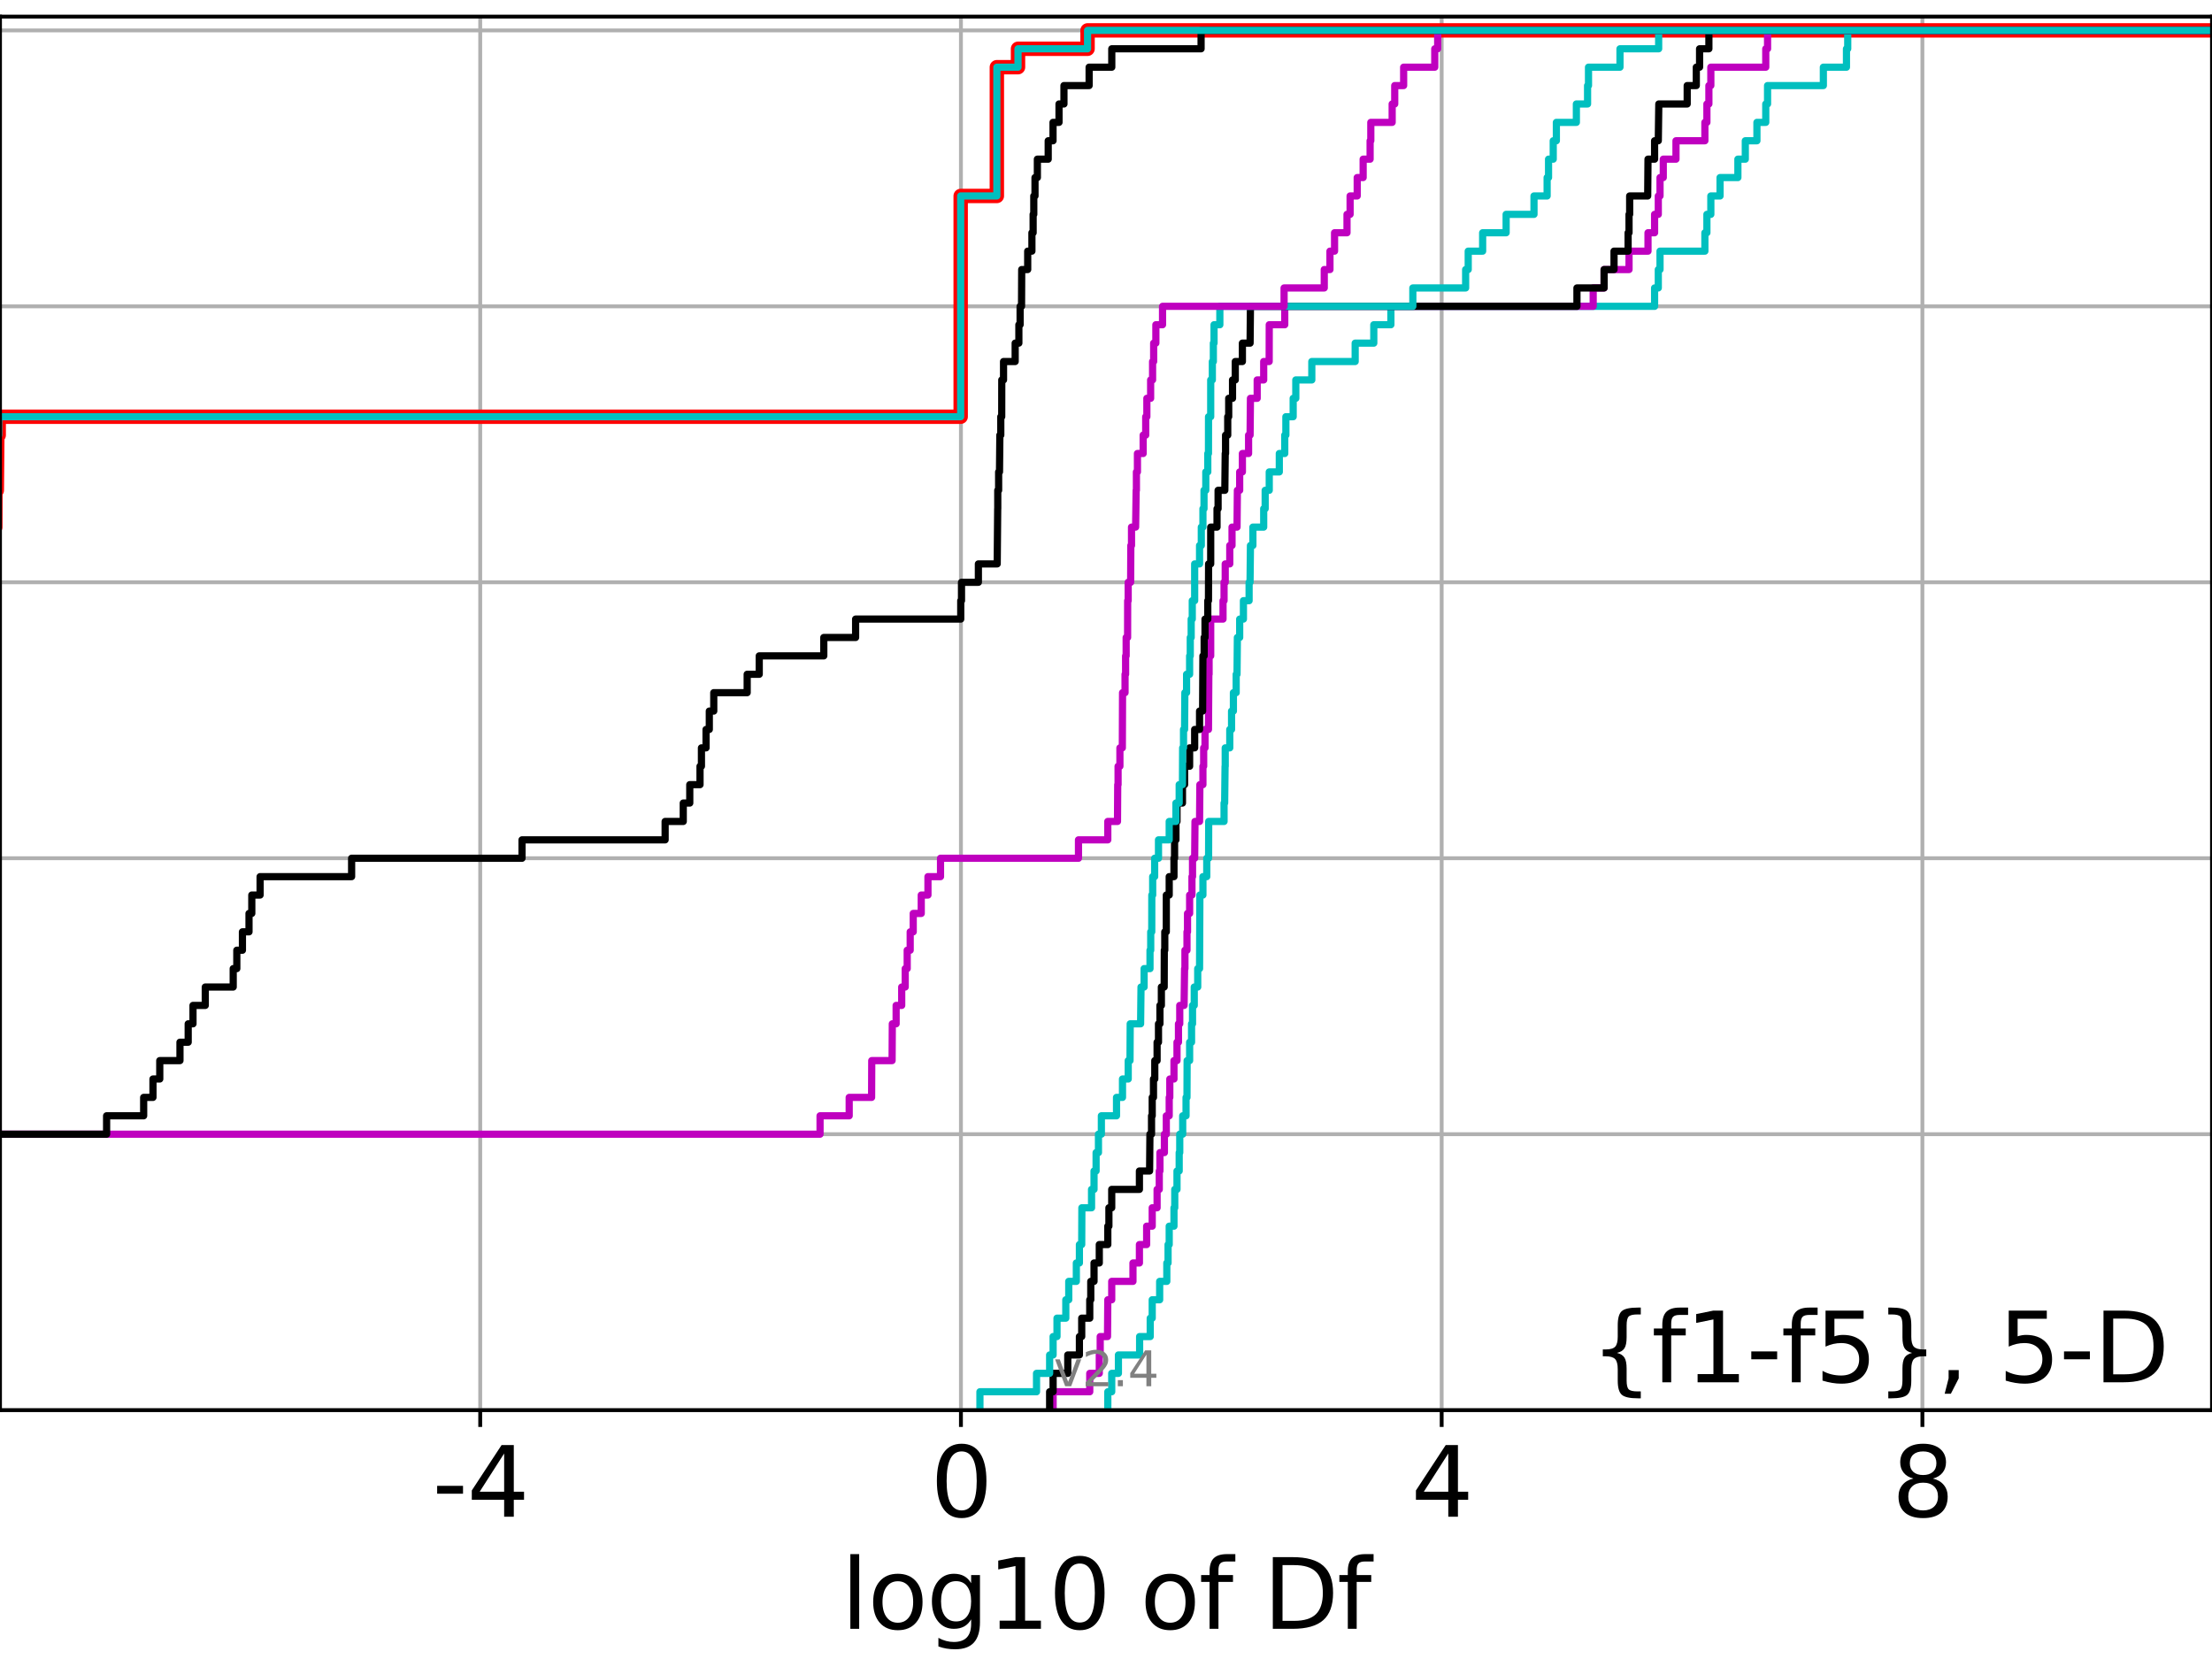 <?xml version="1.0" encoding="utf-8" standalone="no"?>
<!DOCTYPE svg PUBLIC "-//W3C//DTD SVG 1.1//EN"
  "http://www.w3.org/Graphics/SVG/1.1/DTD/svg11.dtd">
<svg height="345.6pt" version="1.1" viewBox="0 0 460.8 345.6" width="460.8pt" xmlns="http://www.w3.org/2000/svg" xmlns:xlink="http://www.w3.org/1999/xlink">
 <defs>
  <style type="text/css">*{stroke-linecap:butt;stroke-linejoin:round;}</style>
 </defs>
 <g id="figure_1">
  <g id="patch_1">
   <path d="M 0 345.6 
L 460.8 345.6 
L 460.8 0 
L 0 0 
z
" style="fill:#ffffff;"/>
  </g>
  <g id="axes_1">
   <g id="patch_2">
    <path d="M 0 293.76 
L 460.8 293.76 
L 460.8 3.456 
L 0 3.456 
z
" style="fill:#ffffff;"/>
   </g>
   <g id="matplotlib.axis_1">
    <g id="xtick_1">
     <g id="line2d_1">
      <path clip-path="url(#pf449155ca1)" d="M 100.037 293.76 
L 100.037 3.456 
" style="fill:none;stroke:#b0b0b0;stroke-linecap:square;stroke-width:0.8;"/>
     </g>
     <g id="line2d_2">
      <defs>
       <path d="M 0 0 
L 0 3.5 
" id="mb48f541f06" style="stroke:#000000;stroke-width:0.8;"/>
      </defs>
      <g>
       <use style="stroke:#000000;stroke-width:0.8;" x="100.037" xlink:href="#mb48f541f06" y="293.76"/>
      </g>
     </g>
     <g id="text_1">
      <!-- -4 -->
      <g transform="translate(90.066 315.957)scale(0.2 -0.2)">
       <defs>
        <path d="M 313 2009 
L 1997 2009 
L 1997 1497 
L 313 1497 
L 313 2009 
z
" id="DejaVuSans-2d" transform="scale(0.016)"/>
        <path d="M 2419 4116 
L 825 1625 
L 2419 1625 
L 2419 4116 
z
M 2253 4666 
L 3047 4666 
L 3047 1625 
L 3713 1625 
L 3713 1100 
L 3047 1100 
L 3047 0 
L 2419 0 
L 2419 1100 
L 313 1100 
L 313 1709 
L 2253 4666 
z
" id="DejaVuSans-34" transform="scale(0.016)"/>
       </defs>
       <use xlink:href="#DejaVuSans-2d"/>
       <use x="36.084" xlink:href="#DejaVuSans-34"/>
      </g>
     </g>
    </g>
    <g id="xtick_2">
     <g id="line2d_3">
      <path clip-path="url(#pf449155ca1)" d="M 200.181 293.76 
L 200.181 3.456 
" style="fill:none;stroke:#b0b0b0;stroke-linecap:square;stroke-width:0.8;"/>
     </g>
     <g id="line2d_4">
      <g>
       <use style="stroke:#000000;stroke-width:0.8;" x="200.181" xlink:href="#mb48f541f06" y="293.76"/>
      </g>
     </g>
     <g id="text_2">
      <!-- 0 -->
      <g transform="translate(193.819 315.957)scale(0.2 -0.2)">
       <defs>
        <path d="M 2034 4250 
Q 1547 4250 1301 3770 
Q 1056 3291 1056 2328 
Q 1056 1369 1301 889 
Q 1547 409 2034 409 
Q 2525 409 2770 889 
Q 3016 1369 3016 2328 
Q 3016 3291 2770 3770 
Q 2525 4250 2034 4250 
z
M 2034 4750 
Q 2819 4750 3233 4129 
Q 3647 3509 3647 2328 
Q 3647 1150 3233 529 
Q 2819 -91 2034 -91 
Q 1250 -91 836 529 
Q 422 1150 422 2328 
Q 422 3509 836 4129 
Q 1250 4750 2034 4750 
z
" id="DejaVuSans-30" transform="scale(0.016)"/>
       </defs>
       <use xlink:href="#DejaVuSans-30"/>
      </g>
     </g>
    </g>
    <g id="xtick_3">
     <g id="line2d_5">
      <path clip-path="url(#pf449155ca1)" d="M 300.326 293.76 
L 300.326 3.456 
" style="fill:none;stroke:#b0b0b0;stroke-linecap:square;stroke-width:0.8;"/>
     </g>
     <g id="line2d_6">
      <g>
       <use style="stroke:#000000;stroke-width:0.8;" x="300.326" xlink:href="#mb48f541f06" y="293.76"/>
      </g>
     </g>
     <g id="text_3">
      <!-- 4 -->
      <g transform="translate(293.964 315.957)scale(0.2 -0.2)">
       <use xlink:href="#DejaVuSans-34"/>
      </g>
     </g>
    </g>
    <g id="xtick_4">
     <g id="line2d_7">
      <path clip-path="url(#pf449155ca1)" d="M 400.471 293.76 
L 400.471 3.456 
" style="fill:none;stroke:#b0b0b0;stroke-linecap:square;stroke-width:0.8;"/>
     </g>
     <g id="line2d_8">
      <g>
       <use style="stroke:#000000;stroke-width:0.8;" x="400.471" xlink:href="#mb48f541f06" y="293.76"/>
      </g>
     </g>
     <g id="text_4">
      <!-- 8 -->
      <g transform="translate(394.108 315.957)scale(0.2 -0.2)">
       <defs>
        <path d="M 2034 2216 
Q 1584 2216 1326 1975 
Q 1069 1734 1069 1313 
Q 1069 891 1326 650 
Q 1584 409 2034 409 
Q 2484 409 2743 651 
Q 3003 894 3003 1313 
Q 3003 1734 2745 1975 
Q 2488 2216 2034 2216 
z
M 1403 2484 
Q 997 2584 770 2862 
Q 544 3141 544 3541 
Q 544 4100 942 4425 
Q 1341 4750 2034 4750 
Q 2731 4750 3128 4425 
Q 3525 4100 3525 3541 
Q 3525 3141 3298 2862 
Q 3072 2584 2669 2484 
Q 3125 2378 3379 2068 
Q 3634 1759 3634 1313 
Q 3634 634 3220 271 
Q 2806 -91 2034 -91 
Q 1263 -91 848 271 
Q 434 634 434 1313 
Q 434 1759 690 2068 
Q 947 2378 1403 2484 
z
M 1172 3481 
Q 1172 3119 1398 2916 
Q 1625 2713 2034 2713 
Q 2441 2713 2670 2916 
Q 2900 3119 2900 3481 
Q 2900 3844 2670 4047 
Q 2441 4250 2034 4250 
Q 1625 4250 1398 4047 
Q 1172 3844 1172 3481 
z
" id="DejaVuSans-38" transform="scale(0.016)"/>
       </defs>
       <use xlink:href="#DejaVuSans-38"/>
      </g>
     </g>
    </g>
    <g id="text_5">
     <!-- log10 of Df -->
     <g transform="translate(175.214 339.313)scale(0.2 -0.2)">
      <defs>
       <path d="M 603 4863 
L 1178 4863 
L 1178 0 
L 603 0 
L 603 4863 
z
" id="DejaVuSans-6c" transform="scale(0.016)"/>
       <path d="M 1959 3097 
Q 1497 3097 1228 2736 
Q 959 2375 959 1747 
Q 959 1119 1226 758 
Q 1494 397 1959 397 
Q 2419 397 2687 759 
Q 2956 1122 2956 1747 
Q 2956 2369 2687 2733 
Q 2419 3097 1959 3097 
z
M 1959 3584 
Q 2709 3584 3137 3096 
Q 3566 2609 3566 1747 
Q 3566 888 3137 398 
Q 2709 -91 1959 -91 
Q 1206 -91 779 398 
Q 353 888 353 1747 
Q 353 2609 779 3096 
Q 1206 3584 1959 3584 
z
" id="DejaVuSans-6f" transform="scale(0.016)"/>
       <path d="M 2906 1791 
Q 2906 2416 2648 2759 
Q 2391 3103 1925 3103 
Q 1463 3103 1205 2759 
Q 947 2416 947 1791 
Q 947 1169 1205 825 
Q 1463 481 1925 481 
Q 2391 481 2648 825 
Q 2906 1169 2906 1791 
z
M 3481 434 
Q 3481 -459 3084 -895 
Q 2688 -1331 1869 -1331 
Q 1566 -1331 1297 -1286 
Q 1028 -1241 775 -1147 
L 775 -588 
Q 1028 -725 1275 -790 
Q 1522 -856 1778 -856 
Q 2344 -856 2625 -561 
Q 2906 -266 2906 331 
L 2906 616 
Q 2728 306 2450 153 
Q 2172 0 1784 0 
Q 1141 0 747 490 
Q 353 981 353 1791 
Q 353 2603 747 3093 
Q 1141 3584 1784 3584 
Q 2172 3584 2450 3431 
Q 2728 3278 2906 2969 
L 2906 3500 
L 3481 3500 
L 3481 434 
z
" id="DejaVuSans-67" transform="scale(0.016)"/>
       <path d="M 794 531 
L 1825 531 
L 1825 4091 
L 703 3866 
L 703 4441 
L 1819 4666 
L 2450 4666 
L 2450 531 
L 3481 531 
L 3481 0 
L 794 0 
L 794 531 
z
" id="DejaVuSans-31" transform="scale(0.016)"/>
       <path id="DejaVuSans-20" transform="scale(0.016)"/>
       <path d="M 2375 4863 
L 2375 4384 
L 1825 4384 
Q 1516 4384 1395 4259 
Q 1275 4134 1275 3809 
L 1275 3500 
L 2222 3500 
L 2222 3053 
L 1275 3053 
L 1275 0 
L 697 0 
L 697 3053 
L 147 3053 
L 147 3500 
L 697 3500 
L 697 3744 
Q 697 4328 969 4595 
Q 1241 4863 1831 4863 
L 2375 4863 
z
" id="DejaVuSans-66" transform="scale(0.016)"/>
       <path d="M 1259 4147 
L 1259 519 
L 2022 519 
Q 2988 519 3436 956 
Q 3884 1394 3884 2338 
Q 3884 3275 3436 3711 
Q 2988 4147 2022 4147 
L 1259 4147 
z
M 628 4666 
L 1925 4666 
Q 3281 4666 3915 4102 
Q 4550 3538 4550 2338 
Q 4550 1131 3912 565 
Q 3275 0 1925 0 
L 628 0 
L 628 4666 
z
" id="DejaVuSans-44" transform="scale(0.016)"/>
      </defs>
      <use xlink:href="#DejaVuSans-6c"/>
      <use x="27.783" xlink:href="#DejaVuSans-6f"/>
      <use x="88.965" xlink:href="#DejaVuSans-67"/>
      <use x="152.441" xlink:href="#DejaVuSans-31"/>
      <use x="216.064" xlink:href="#DejaVuSans-30"/>
      <use x="279.688" xlink:href="#DejaVuSans-20"/>
      <use x="311.475" xlink:href="#DejaVuSans-6f"/>
      <use x="372.656" xlink:href="#DejaVuSans-66"/>
      <use x="407.861" xlink:href="#DejaVuSans-20"/>
      <use x="439.648" xlink:href="#DejaVuSans-44"/>
      <use x="516.65" xlink:href="#DejaVuSans-66"/>
     </g>
    </g>
   </g>
   <g id="matplotlib.axis_2">
    <g id="ytick_1">
     <g id="line2d_9">
      <path clip-path="url(#pf449155ca1)" d="M 0 293.76 
L 460.8 293.76 
" style="fill:none;stroke:#b0b0b0;stroke-linecap:square;stroke-width:0.8;"/>
     </g>
     <g id="line2d_10">
      <defs>
       <path d="M 0 0 
L -3.5 0 
" id="ma8b16a93b7" style="stroke:#000000;stroke-width:0.8;"/>
      </defs>
      <g>
       <use style="stroke:#000000;stroke-width:0.8;" x="0" xlink:href="#ma8b16a93b7" y="293.76"/>
      </g>
     </g>
    </g>
    <g id="ytick_2">
     <g id="line2d_11">
      <path clip-path="url(#pf449155ca1)" d="M 0 236.274 
L 460.8 236.274 
" style="fill:none;stroke:#b0b0b0;stroke-linecap:square;stroke-width:0.8;"/>
     </g>
     <g id="line2d_12">
      <g>
       <use style="stroke:#000000;stroke-width:0.8;" x="0" xlink:href="#ma8b16a93b7" y="236.274"/>
      </g>
     </g>
    </g>
    <g id="ytick_3">
     <g id="line2d_13">
      <path clip-path="url(#pf449155ca1)" d="M 0 178.788 
L 460.8 178.788 
" style="fill:none;stroke:#b0b0b0;stroke-linecap:square;stroke-width:0.8;"/>
     </g>
     <g id="line2d_14">
      <g>
       <use style="stroke:#000000;stroke-width:0.8;" x="0" xlink:href="#ma8b16a93b7" y="178.788"/>
      </g>
     </g>
    </g>
    <g id="ytick_4">
     <g id="line2d_15">
      <path clip-path="url(#pf449155ca1)" d="M 0 121.302 
L 460.8 121.302 
" style="fill:none;stroke:#b0b0b0;stroke-linecap:square;stroke-width:0.8;"/>
     </g>
     <g id="line2d_16">
      <g>
       <use style="stroke:#000000;stroke-width:0.8;" x="0" xlink:href="#ma8b16a93b7" y="121.302"/>
      </g>
     </g>
    </g>
    <g id="ytick_5">
     <g id="line2d_17">
      <path clip-path="url(#pf449155ca1)" d="M 0 63.816 
L 460.8 63.816 
" style="fill:none;stroke:#b0b0b0;stroke-linecap:square;stroke-width:0.8;"/>
     </g>
     <g id="line2d_18">
      <g>
       <use style="stroke:#000000;stroke-width:0.8;" x="0" xlink:href="#ma8b16a93b7" y="63.816"/>
      </g>
     </g>
    </g>
    <g id="ytick_6">
     <g id="line2d_19">
      <path clip-path="url(#pf449155ca1)" d="M 0 6.33 
L 460.8 6.33 
" style="fill:none;stroke:#b0b0b0;stroke-linecap:square;stroke-width:0.8;"/>
     </g>
     <g id="line2d_20">
      <g>
       <use style="stroke:#000000;stroke-width:0.8;" x="0" xlink:href="#ma8b16a93b7" y="6.33"/>
      </g>
     </g>
    </g>
   </g>
   <g id="line2d_21">
    <path clip-path="url(#pf449155ca1)" d="M -1 109.805 
L -0.981 109.805 
L -0.954 102.14 
L -0.664 102.14 
L -0.559 90.643 
L -0.271 90.643 
L -0.271 86.811 
L 200.126 86.811 
L 200.126 40.822 
L 207.663 40.822 
L 207.663 13.995 
L 212.072 13.995 
L 212.072 10.163 
L 226.559 10.163 
L 226.559 6.33 
L 226.559 6.33 
L 460.8 6.33 
L 460.8 6.33 
" style="fill:none;stroke:#ff0000;stroke-linecap:square;stroke-width:3;"/>
   </g>
   <g id="line2d_22">
    <path clip-path="url(#pf449155ca1)" d="M 230.777 293.76 
L 230.777 289.928 
L 231.592 289.928 
L 231.592 286.095 
L 232.988 286.095 
L 232.988 282.263 
L 237.404 282.263 
L 237.404 278.43 
L 239.613 278.43 
L 239.613 274.598 
L 240.028 274.598 
L 240.028 270.766 
L 241.58 270.766 
L 241.58 266.933 
L 243.069 266.933 
L 243.069 263.101 
L 243.33 263.101 
L 243.33 259.268 
L 243.567 259.268 
L 243.567 255.436 
L 244.561 255.436 
L 244.561 251.604 
L 244.724 251.604 
L 244.724 247.771 
L 245.19 247.771 
L 245.19 243.939 
L 245.647 243.939 
L 245.647 240.106 
L 245.764 240.106 
L 245.764 236.274 
L 246.377 236.274 
L 246.377 232.442 
L 247.077 232.442 
L 247.077 228.609 
L 247.27 228.609 
L 247.299 220.944 
L 247.822 220.944 
L 247.822 217.112 
L 248.222 217.112 
L 248.222 213.28 
L 248.425 213.28 
L 248.425 209.447 
L 248.784 209.447 
L 248.784 205.615 
L 249.507 205.615 
L 249.507 201.782 
L 249.89 201.782 
L 249.956 186.453 
L 250.59 186.453 
L 250.59 182.621 
L 251.389 182.621 
L 251.389 178.788 
L 251.772 178.788 
L 251.795 171.123 
L 254.994 171.123 
L 254.994 167.291 
L 255.117 167.291 
L 255.204 159.626 
L 255.237 159.626 
L 255.237 155.794 
L 256.183 155.794 
L 256.183 151.961 
L 256.556 151.961 
L 256.556 148.129 
L 256.941 148.129 
L 256.941 144.297 
L 257.519 144.297 
L 257.519 140.464 
L 257.695 140.464 
L 257.769 132.799 
L 258.249 132.799 
L 258.249 128.967 
L 259.029 128.967 
L 259.029 125.135 
L 260.21 125.135 
L 260.21 121.302 
L 260.409 121.302 
L 260.49 113.637 
L 261 113.637 
L 261 109.805 
L 263.25 109.805 
L 263.25 105.973 
L 263.559 105.973 
L 263.559 102.14 
L 264.408 102.14 
L 264.408 98.308 
L 266.503 98.308 
L 266.503 94.475 
L 267.637 94.475 
L 267.637 90.643 
L 267.871 90.643 
L 267.871 86.811 
L 269.391 86.811 
L 269.391 82.978 
L 269.94 82.978 
L 269.94 79.146 
L 273.274 79.146 
L 273.274 75.313 
L 282.309 75.313 
L 282.309 71.481 
L 286.186 71.481 
L 286.186 67.649 
L 289.748 67.649 
L 289.748 63.816 
L 344.682 63.816 
L 344.682 59.984 
L 345.454 59.984 
L 345.454 56.151 
L 345.813 56.151 
L 345.813 52.319 
L 355.159 52.319 
L 355.159 48.487 
L 355.579 48.487 
L 355.579 44.654 
L 356.398 44.654 
L 356.398 40.822 
L 358.318 40.822 
L 358.318 36.989 
L 362.035 36.989 
L 362.035 33.157 
L 363.579 33.157 
L 363.579 29.325 
L 366 29.325 
L 366 25.492 
L 367.841 25.492 
L 367.841 21.66 
L 368.215 21.66 
L 368.215 17.827 
L 379.839 17.827 
L 379.839 13.995 
L 384.653 13.995 
L 384.653 10.163 
L 384.915 10.163 
L 384.915 6.33 
L 384.915 6.33 
L 460.8 6.33 
L 460.8 6.33 
" style="fill:none;stroke:#00bfbf;stroke-linecap:square;stroke-width:1.5;"/>
   </g>
   <g id="line2d_23">
    <path clip-path="url(#pf449155ca1)" d="M 219.381 293.76 
L 219.381 289.928 
L 227.016 289.928 
L 227.016 286.095 
L 229.002 286.095 
L 229.002 282.263 
L 229.193 282.263 
L 229.193 278.43 
L 230.715 278.43 
L 230.777 270.766 
L 231.592 270.766 
L 231.592 266.933 
L 236.018 266.933 
L 236.018 263.101 
L 237.362 263.101 
L 237.362 259.268 
L 238.867 259.268 
L 238.867 255.436 
L 240.028 255.436 
L 240.028 251.604 
L 241.043 251.604 
L 241.043 247.771 
L 241.498 247.771 
L 241.498 243.939 
L 241.637 243.939 
L 241.637 240.106 
L 242.566 240.106 
L 242.566 236.274 
L 242.962 236.274 
L 242.962 232.442 
L 243.567 232.442 
L 243.567 228.609 
L 243.691 228.609 
L 243.691 224.777 
L 244.561 224.777 
L 244.561 220.944 
L 245.19 220.944 
L 245.19 217.112 
L 245.497 217.112 
L 245.497 213.28 
L 245.764 213.28 
L 245.764 209.447 
L 246.667 209.447 
L 246.77 201.782 
L 246.845 201.782 
L 246.845 197.95 
L 247.27 197.95 
L 247.27 194.118 
L 247.382 194.118 
L 247.382 190.285 
L 247.822 190.285 
L 247.822 186.453 
L 248.307 186.453 
L 248.307 182.621 
L 248.425 182.621 
L 248.425 178.788 
L 248.871 178.788 
L 248.939 171.123 
L 249.89 171.123 
L 249.956 163.459 
L 250.59 163.459 
L 250.59 159.626 
L 250.746 159.626 
L 250.746 155.794 
L 251.027 155.794 
L 251.027 151.961 
L 251.746 151.961 
L 251.823 140.464 
L 251.875 140.464 
L 251.875 136.632 
L 252.212 136.632 
L 252.214 128.967 
L 254.778 128.967 
L 254.778 125.135 
L 254.994 125.135 
L 254.994 121.302 
L 255.237 121.302 
L 255.237 117.47 
L 256.183 117.47 
L 256.183 113.637 
L 256.653 113.637 
L 256.653 109.805 
L 257.695 109.805 
L 257.769 102.14 
L 258.249 102.14 
L 258.249 98.308 
L 258.813 98.308 
L 258.813 94.475 
L 260.102 94.475 
L 260.102 90.643 
L 260.417 90.643 
L 260.49 82.978 
L 261.895 82.978 
L 261.895 79.146 
L 263.25 79.146 
L 263.25 75.313 
L 264.393 75.313 
L 264.408 67.649 
L 267.637 67.649 
L 267.637 63.816 
L 331.889 63.816 
L 331.889 59.984 
L 334.165 59.984 
L 334.165 56.151 
L 339.357 56.151 
L 339.357 52.319 
L 343.309 52.319 
L 343.309 48.487 
L 344.682 48.487 
L 344.682 44.654 
L 345.454 44.654 
L 345.454 40.822 
L 345.813 40.822 
L 345.813 36.989 
L 346.491 36.989 
L 346.491 33.157 
L 349.139 33.157 
L 349.139 29.325 
L 355.159 29.325 
L 355.159 25.492 
L 355.579 25.492 
L 355.579 21.66 
L 355.993 21.66 
L 355.993 17.827 
L 356.398 17.827 
L 356.398 13.995 
L 367.841 13.995 
L 367.841 10.163 
L 368.215 10.163 
L 368.215 6.33 
L 368.215 6.33 
L 460.8 6.33 
L 460.8 6.33 
" style="fill:none;stroke:#bf00bf;stroke-linecap:square;stroke-width:1.5;"/>
   </g>
   <g id="line2d_24">
    <path clip-path="url(#pf449155ca1)" d="M 218.658 293.76 
L 218.658 289.928 
L 219.381 289.928 
L 219.381 286.095 
L 222.437 286.095 
L 222.437 282.263 
L 224.86 282.263 
L 224.86 278.43 
L 225.34 278.43 
L 225.34 274.598 
L 227.016 274.598 
L 227.016 270.766 
L 227.227 270.766 
L 227.227 266.933 
L 227.908 266.933 
L 227.908 263.101 
L 229.002 263.101 
L 229.002 259.268 
L 230.777 259.268 
L 230.777 255.436 
L 231.006 255.436 
L 231.006 251.604 
L 231.592 251.604 
L 231.592 247.771 
L 237.362 247.771 
L 237.362 243.939 
L 239.482 243.939 
L 239.551 236.274 
L 239.885 236.274 
L 239.885 232.442 
L 240.028 232.442 
L 240.028 228.609 
L 240.291 228.609 
L 240.291 224.777 
L 240.562 224.777 
L 240.562 220.944 
L 241.043 220.944 
L 241.043 217.112 
L 241.335 217.112 
L 241.335 213.28 
L 241.637 213.28 
L 241.637 209.447 
L 241.935 209.447 
L 241.935 205.615 
L 242.521 205.615 
L 242.545 197.95 
L 242.646 197.95 
L 242.646 194.118 
L 242.962 194.118 
L 242.968 186.453 
L 243.567 186.453 
L 243.567 182.621 
L 244.561 182.621 
L 244.561 178.788 
L 244.685 178.788 
L 244.685 174.956 
L 244.97 174.956 
L 244.97 171.123 
L 245.19 171.123 
L 245.19 167.291 
L 246.328 167.291 
L 246.328 163.459 
L 246.77 163.459 
L 246.77 159.626 
L 247.819 159.626 
L 247.819 155.794 
L 248.871 155.794 
L 248.871 151.961 
L 249.89 151.961 
L 249.89 148.129 
L 250.526 148.129 
L 250.59 136.632 
L 250.849 136.632 
L 250.849 132.799 
L 251.027 132.799 
L 251.027 128.967 
L 251.605 128.967 
L 251.605 125.135 
L 251.746 125.135 
L 251.772 117.47 
L 252.212 117.47 
L 252.214 109.805 
L 253.529 109.805 
L 253.529 105.973 
L 253.751 105.973 
L 253.751 102.14 
L 255.153 102.14 
L 255.237 94.475 
L 255.308 94.475 
L 255.308 90.643 
L 255.759 90.643 
L 255.759 86.811 
L 255.962 86.811 
L 255.962 82.978 
L 256.758 82.978 
L 256.758 79.146 
L 257.331 79.146 
L 257.331 75.313 
L 258.813 75.313 
L 258.813 71.481 
L 260.417 71.481 
L 260.49 63.816 
L 328.506 63.816 
L 328.506 59.984 
L 334.165 59.984 
L 334.165 56.151 
L 336.232 56.151 
L 336.232 52.319 
L 339.164 52.319 
L 339.164 48.487 
L 339.357 48.487 
L 339.357 44.654 
L 339.489 44.654 
L 339.489 40.822 
L 343.245 40.822 
L 343.309 33.157 
L 344.682 33.157 
L 344.682 29.325 
L 345.454 29.325 
L 345.56 21.66 
L 351.474 21.66 
L 351.474 17.827 
L 353.371 17.827 
L 353.371 13.995 
L 354.053 13.995 
L 354.053 10.163 
L 355.993 10.163 
L 355.993 6.33 
L 355.993 6.33 
L 460.8 6.33 
L 460.8 6.33 
" style="fill:none;stroke:#000000;stroke-linecap:square;stroke-width:1.5;"/>
   </g>
   <g id="line2d_25">
    <path clip-path="url(#pf449155ca1)" d="M 204.137 293.76 
L 204.137 289.928 
L 215.928 289.928 
L 215.928 286.095 
L 218.658 286.095 
L 218.658 282.263 
L 219.381 282.263 
L 219.381 278.43 
L 220.193 278.43 
L 220.193 274.598 
L 222.027 274.598 
L 222.027 270.766 
L 222.64 270.766 
L 222.64 266.933 
L 224.222 266.933 
L 224.222 263.101 
L 224.86 263.101 
L 224.86 259.268 
L 225.34 259.268 
L 225.373 251.604 
L 227.39 251.604 
L 227.39 247.771 
L 227.908 247.771 
L 227.908 243.939 
L 228.337 243.939 
L 228.337 240.106 
L 228.829 240.106 
L 228.829 236.274 
L 229.436 236.274 
L 229.436 232.442 
L 232.591 232.442 
L 232.591 228.609 
L 233.836 228.609 
L 233.836 224.777 
L 235.03 224.777 
L 235.03 220.944 
L 235.402 220.944 
L 235.443 213.28 
L 237.609 213.28 
L 237.695 205.615 
L 238.339 205.615 
L 238.339 201.782 
L 239.566 201.782 
L 239.566 197.95 
L 239.716 197.95 
L 239.716 194.118 
L 239.931 194.118 
L 239.943 186.453 
L 240.124 186.453 
L 240.124 182.621 
L 240.536 182.621 
L 240.536 178.788 
L 241.335 178.788 
L 241.335 174.956 
L 243.567 174.956 
L 243.567 171.123 
L 244.97 171.123 
L 244.97 167.291 
L 245.646 167.291 
L 245.646 163.459 
L 246.328 163.459 
L 246.363 155.794 
L 246.55 155.794 
L 246.55 151.961 
L 246.77 151.961 
L 246.827 144.297 
L 247.186 144.297 
L 247.186 140.464 
L 247.819 140.464 
L 247.819 136.632 
L 247.954 136.632 
L 247.954 132.799 
L 248.145 132.799 
L 248.145 128.967 
L 248.371 128.967 
L 248.371 125.135 
L 248.871 125.135 
L 248.871 117.47 
L 249.89 117.47 
L 249.89 113.637 
L 250.254 113.637 
L 250.254 109.805 
L 250.593 109.805 
L 250.593 105.973 
L 250.817 105.973 
L 250.817 102.14 
L 251.189 102.14 
L 251.189 98.308 
L 251.605 98.308 
L 251.605 94.475 
L 251.746 94.475 
L 251.759 86.811 
L 252.212 86.811 
L 252.214 79.146 
L 252.554 79.146 
L 252.554 75.313 
L 252.763 75.313 
L 252.763 71.481 
L 252.908 71.481 
L 252.908 67.649 
L 254.117 67.649 
L 254.117 63.816 
L 294.319 63.816 
L 294.319 59.984 
L 305.32 59.984 
L 305.32 56.151 
L 305.857 56.151 
L 305.857 52.319 
L 308.861 52.319 
L 308.861 48.487 
L 313.756 48.487 
L 313.756 44.654 
L 319.56 44.654 
L 319.56 40.822 
L 322.295 40.822 
L 322.295 36.989 
L 322.59 36.989 
L 322.59 33.157 
L 323.567 33.157 
L 323.567 29.325 
L 324.22 29.325 
L 324.22 25.492 
L 328.388 25.492 
L 328.388 21.66 
L 330.719 21.66 
L 330.719 17.827 
L 330.914 17.827 
L 330.914 13.995 
L 337.472 13.995 
L 337.472 10.163 
L 345.529 10.163 
L 345.529 6.33 
L 345.529 6.33 
L 460.8 6.33 
L 460.8 6.33 
" style="fill:none;stroke:#00bfbf;stroke-linecap:square;stroke-width:1.5;"/>
   </g>
   <g id="line2d_26">
    <path clip-path="url(#pf449155ca1)" d="M -1 236.274 
L 170.832 236.274 
L 170.832 232.442 
L 176.902 232.442 
L 176.902 228.609 
L 181.571 228.609 
L 181.603 220.944 
L 185.84 220.944 
L 185.886 213.28 
L 186.68 213.28 
L 186.68 209.447 
L 187.842 209.447 
L 187.842 205.615 
L 188.572 205.615 
L 188.572 201.782 
L 188.987 201.782 
L 188.987 197.95 
L 189.61 197.95 
L 189.61 194.118 
L 190.243 194.118 
L 190.243 190.285 
L 191.913 190.285 
L 191.913 186.453 
L 193.31 186.453 
L 193.31 182.621 
L 195.927 182.621 
L 195.927 178.788 
L 224.667 178.788 
L 224.667 174.956 
L 230.773 174.956 
L 230.773 171.123 
L 232.795 171.123 
L 232.843 163.459 
L 232.915 163.459 
L 232.915 159.626 
L 233.297 159.626 
L 233.297 155.794 
L 233.803 155.794 
L 233.848 144.297 
L 234.367 144.297 
L 234.367 140.464 
L 234.484 140.464 
L 234.484 136.632 
L 234.598 136.632 
L 234.598 132.799 
L 234.899 132.799 
L 234.913 125.135 
L 235.022 125.135 
L 235.022 121.302 
L 235.534 121.302 
L 235.572 113.637 
L 235.714 113.637 
L 235.714 109.805 
L 236.571 109.805 
L 236.681 102.14 
L 236.735 102.14 
L 236.735 98.308 
L 236.949 98.308 
L 236.949 94.475 
L 238.14 94.475 
L 238.14 90.643 
L 238.673 90.643 
L 238.673 86.811 
L 238.912 86.811 
L 238.912 82.978 
L 239.698 82.978 
L 239.698 79.146 
L 240.104 79.146 
L 240.104 75.313 
L 240.329 75.313 
L 240.329 71.481 
L 240.789 71.481 
L 240.789 67.649 
L 242.177 67.649 
L 242.177 63.816 
L 267.499 63.816 
L 267.499 59.984 
L 275.867 59.984 
L 275.867 56.151 
L 277.055 56.151 
L 277.055 52.319 
L 278.012 52.319 
L 278.012 48.487 
L 280.606 48.487 
L 280.606 44.654 
L 281.251 44.654 
L 281.251 40.822 
L 282.731 40.822 
L 282.731 36.989 
L 283.969 36.989 
L 283.969 33.157 
L 285.419 33.157 
L 285.419 29.325 
L 285.565 29.325 
L 285.565 25.492 
L 290.014 25.492 
L 290.014 21.66 
L 290.547 21.66 
L 290.547 17.827 
L 292.405 17.827 
L 292.405 13.995 
L 298.887 13.995 
L 298.887 10.163 
L 299.495 10.163 
L 299.495 6.33 
L 299.495 6.33 
L 460.8 6.33 
L 460.8 6.33 
" style="fill:none;stroke:#bf00bf;stroke-linecap:square;stroke-width:1.5;"/>
   </g>
   <g id="line2d_27">
    <path clip-path="url(#pf449155ca1)" d="M -1 236.274 
L 22.207 236.274 
L 22.207 232.442 
L 29.928 232.442 
L 29.928 228.609 
L 31.866 228.609 
L 31.866 224.777 
L 33.283 224.777 
L 33.283 220.944 
L 37.491 220.944 
L 37.491 217.112 
L 39.205 217.112 
L 39.205 213.28 
L 40.204 213.28 
L 40.204 209.447 
L 42.762 209.447 
L 42.762 205.615 
L 48.582 205.615 
L 48.582 201.782 
L 49.333 201.782 
L 49.333 197.95 
L 50.503 197.95 
L 50.503 194.118 
L 51.874 194.118 
L 51.874 190.285 
L 52.454 190.285 
L 52.454 186.453 
L 54.183 186.453 
L 54.183 182.621 
L 73.248 182.621 
L 73.248 178.788 
L 108.747 178.788 
L 108.747 174.956 
L 138.56 174.956 
L 138.56 171.123 
L 142.335 171.123 
L 142.335 167.291 
L 143.692 167.291 
L 143.692 163.459 
L 145.827 163.459 
L 145.827 159.626 
L 146.122 159.626 
L 146.122 155.794 
L 147.084 155.794 
L 147.084 151.961 
L 147.761 151.961 
L 147.761 148.129 
L 148.691 148.129 
L 148.691 144.297 
L 155.651 144.297 
L 155.651 140.464 
L 158.163 140.464 
L 158.163 136.632 
L 171.612 136.632 
L 171.612 132.799 
L 178.24 132.799 
L 178.24 128.967 
L 200.14 128.967 
L 200.14 125.135 
L 200.298 125.135 
L 200.298 121.302 
L 203.816 121.302 
L 203.816 117.47 
L 207.736 117.47 
L 207.839 105.973 
L 207.852 105.973 
L 207.852 102.14 
L 208.034 102.14 
L 208.034 98.308 
L 208.214 98.308 
L 208.289 90.643 
L 208.483 90.643 
L 208.483 86.811 
L 208.676 86.811 
L 208.688 79.146 
L 209.055 79.146 
L 209.055 75.313 
L 211.48 75.313 
L 211.48 71.481 
L 212.249 71.481 
L 212.249 67.649 
L 212.507 67.649 
L 212.507 63.816 
L 212.804 63.816 
L 212.841 56.151 
L 214.089 56.151 
L 214.089 52.319 
L 214.967 52.319 
L 214.967 48.487 
L 215.22 48.487 
L 215.22 44.654 
L 215.356 44.654 
L 215.356 40.822 
L 215.61 40.822 
L 215.61 36.989 
L 216.104 36.989 
L 216.104 33.157 
L 218.361 33.157 
L 218.361 29.325 
L 219.364 29.325 
L 219.364 25.492 
L 220.612 25.492 
L 220.612 21.66 
L 221.642 21.66 
L 221.642 17.827 
L 226.884 17.827 
L 226.884 13.995 
L 231.603 13.995 
L 231.603 10.163 
L 250.208 10.163 
L 250.208 6.33 
L 250.208 6.33 
L 460.8 6.33 
L 460.8 6.33 
" style="fill:none;stroke:#000000;stroke-linecap:square;stroke-width:1.5;"/>
   </g>
   <g id="line2d_28">
    <path clip-path="url(#pf449155ca1)" d="M -1 109.805 
L -0.981 109.805 
L -0.954 102.14 
L -0.664 102.14 
L -0.559 90.643 
L -0.271 90.643 
L -0.271 86.811 
L 200.126 86.811 
L 200.126 40.822 
L 207.663 40.822 
L 207.663 13.995 
L 212.072 13.995 
L 212.072 10.163 
L 226.559 10.163 
L 226.559 6.33 
L 226.559 6.33 
L 460.8 6.33 
L 460.8 6.33 
" style="fill:none;stroke:#00bfbf;stroke-linecap:square;stroke-width:1.5;"/>
   </g>
   <g id="patch_3">
    <path d="M 0 293.76 
L 0 3.456 
" style="fill:none;stroke:#000000;stroke-linecap:square;stroke-linejoin:miter;stroke-width:0.8;"/>
   </g>
   <g id="patch_4">
    <path d="M 460.8 293.76 
L 460.8 3.456 
" style="fill:none;stroke:#000000;stroke-linecap:square;stroke-linejoin:miter;stroke-width:0.8;"/>
   </g>
   <g id="patch_5">
    <path d="M 0 293.76 
L 460.8 293.76 
" style="fill:none;stroke:#000000;stroke-linecap:square;stroke-linejoin:miter;stroke-width:0.8;"/>
   </g>
   <g id="patch_6">
    <path d="M 0 3.456 
L 460.8 3.456 
" style="fill:none;stroke:#000000;stroke-linecap:square;stroke-linejoin:miter;stroke-width:0.8;"/>
   </g>
   <g id="text_6">
    <!-- {f1-f5}, 5-D -->
    <g transform="translate(331.334 287.954)scale(0.2 -0.2)">
     <defs>
      <path d="M 3272 -594 
L 3272 -1044 
L 3078 -1044 
Q 2300 -1044 2036 -812 
Q 1772 -581 1772 109 
L 1772 856 
Q 1772 1328 1603 1509 
Q 1434 1691 991 1691 
L 800 1691 
L 800 2138 
L 991 2138 
Q 1438 2138 1605 2317 
Q 1772 2497 1772 2963 
L 1772 3713 
Q 1772 4403 2036 4633 
Q 2300 4863 3078 4863 
L 3272 4863 
L 3272 4416 
L 3059 4416 
Q 2619 4416 2484 4278 
Q 2350 4141 2350 3700 
L 2350 2925 
Q 2350 2434 2208 2212 
Q 2066 1991 1722 1913 
Q 2069 1828 2209 1606 
Q 2350 1384 2350 897 
L 2350 122 
Q 2350 -319 2484 -456 
Q 2619 -594 3059 -594 
L 3272 -594 
z
" id="DejaVuSans-7b" transform="scale(0.016)"/>
      <path d="M 691 4666 
L 3169 4666 
L 3169 4134 
L 1269 4134 
L 1269 2991 
Q 1406 3038 1543 3061 
Q 1681 3084 1819 3084 
Q 2600 3084 3056 2656 
Q 3513 2228 3513 1497 
Q 3513 744 3044 326 
Q 2575 -91 1722 -91 
Q 1428 -91 1123 -41 
Q 819 9 494 109 
L 494 744 
Q 775 591 1075 516 
Q 1375 441 1709 441 
Q 2250 441 2565 725 
Q 2881 1009 2881 1497 
Q 2881 1984 2565 2268 
Q 2250 2553 1709 2553 
Q 1456 2553 1204 2497 
Q 953 2441 691 2322 
L 691 4666 
z
" id="DejaVuSans-35" transform="scale(0.016)"/>
      <path d="M 800 -594 
L 1019 -594 
Q 1456 -594 1589 -459 
Q 1722 -325 1722 122 
L 1722 897 
Q 1722 1384 1862 1606 
Q 2003 1828 2350 1913 
Q 2003 1991 1862 2212 
Q 1722 2434 1722 2925 
L 1722 3700 
Q 1722 4144 1589 4280 
Q 1456 4416 1019 4416 
L 800 4416 
L 800 4863 
L 997 4863 
Q 1775 4863 2036 4633 
Q 2297 4403 2297 3713 
L 2297 2963 
Q 2297 2497 2465 2317 
Q 2634 2138 3078 2138 
L 3272 2138 
L 3272 1691 
L 3078 1691 
Q 2634 1691 2465 1509 
Q 2297 1328 2297 856 
L 2297 109 
Q 2297 -581 2036 -812 
Q 1775 -1044 997 -1044 
L 800 -1044 
L 800 -594 
z
" id="DejaVuSans-7d" transform="scale(0.016)"/>
      <path d="M 750 794 
L 1409 794 
L 1409 256 
L 897 -744 
L 494 -744 
L 750 256 
L 750 794 
z
" id="DejaVuSans-2c" transform="scale(0.016)"/>
     </defs>
     <use xlink:href="#DejaVuSans-7b"/>
     <use x="63.623" xlink:href="#DejaVuSans-66"/>
     <use x="98.828" xlink:href="#DejaVuSans-31"/>
     <use x="162.451" xlink:href="#DejaVuSans-2d"/>
     <use x="198.535" xlink:href="#DejaVuSans-66"/>
     <use x="233.74" xlink:href="#DejaVuSans-35"/>
     <use x="297.363" xlink:href="#DejaVuSans-7d"/>
     <use x="360.986" xlink:href="#DejaVuSans-2c"/>
     <use x="392.773" xlink:href="#DejaVuSans-20"/>
     <use x="424.561" xlink:href="#DejaVuSans-35"/>
     <use x="488.184" xlink:href="#DejaVuSans-2d"/>
     <use x="524.268" xlink:href="#DejaVuSans-44"/>
    </g>
   </g>
   <g id="text_7">
    <!-- v2.4 -->
    <g style="fill:#808080;" transform="translate(219.489 288.777)scale(0.1 -0.1)">
     <defs>
      <path d="M 191 3500 
L 800 3500 
L 1894 563 
L 2988 3500 
L 3597 3500 
L 2284 0 
L 1503 0 
L 191 3500 
z
" id="DejaVuSans-76" transform="scale(0.016)"/>
      <path d="M 1228 531 
L 3431 531 
L 3431 0 
L 469 0 
L 469 531 
Q 828 903 1448 1529 
Q 2069 2156 2228 2338 
Q 2531 2678 2651 2914 
Q 2772 3150 2772 3378 
Q 2772 3750 2511 3984 
Q 2250 4219 1831 4219 
Q 1534 4219 1204 4116 
Q 875 4013 500 3803 
L 500 4441 
Q 881 4594 1212 4672 
Q 1544 4750 1819 4750 
Q 2544 4750 2975 4387 
Q 3406 4025 3406 3419 
Q 3406 3131 3298 2873 
Q 3191 2616 2906 2266 
Q 2828 2175 2409 1742 
Q 1991 1309 1228 531 
z
" id="DejaVuSans-32" transform="scale(0.016)"/>
      <path d="M 684 794 
L 1344 794 
L 1344 0 
L 684 0 
L 684 794 
z
" id="DejaVuSans-2e" transform="scale(0.016)"/>
     </defs>
     <use xlink:href="#DejaVuSans-76"/>
     <use x="59.18" xlink:href="#DejaVuSans-32"/>
     <use x="122.803" xlink:href="#DejaVuSans-2e"/>
     <use x="154.59" xlink:href="#DejaVuSans-34"/>
    </g>
   </g>
  </g>
 </g>
 <defs>
  <clipPath id="pf449155ca1">
   <rect height="290.304" width="460.8" x="0" y="3.456"/>
  </clipPath>
 </defs>
</svg>
